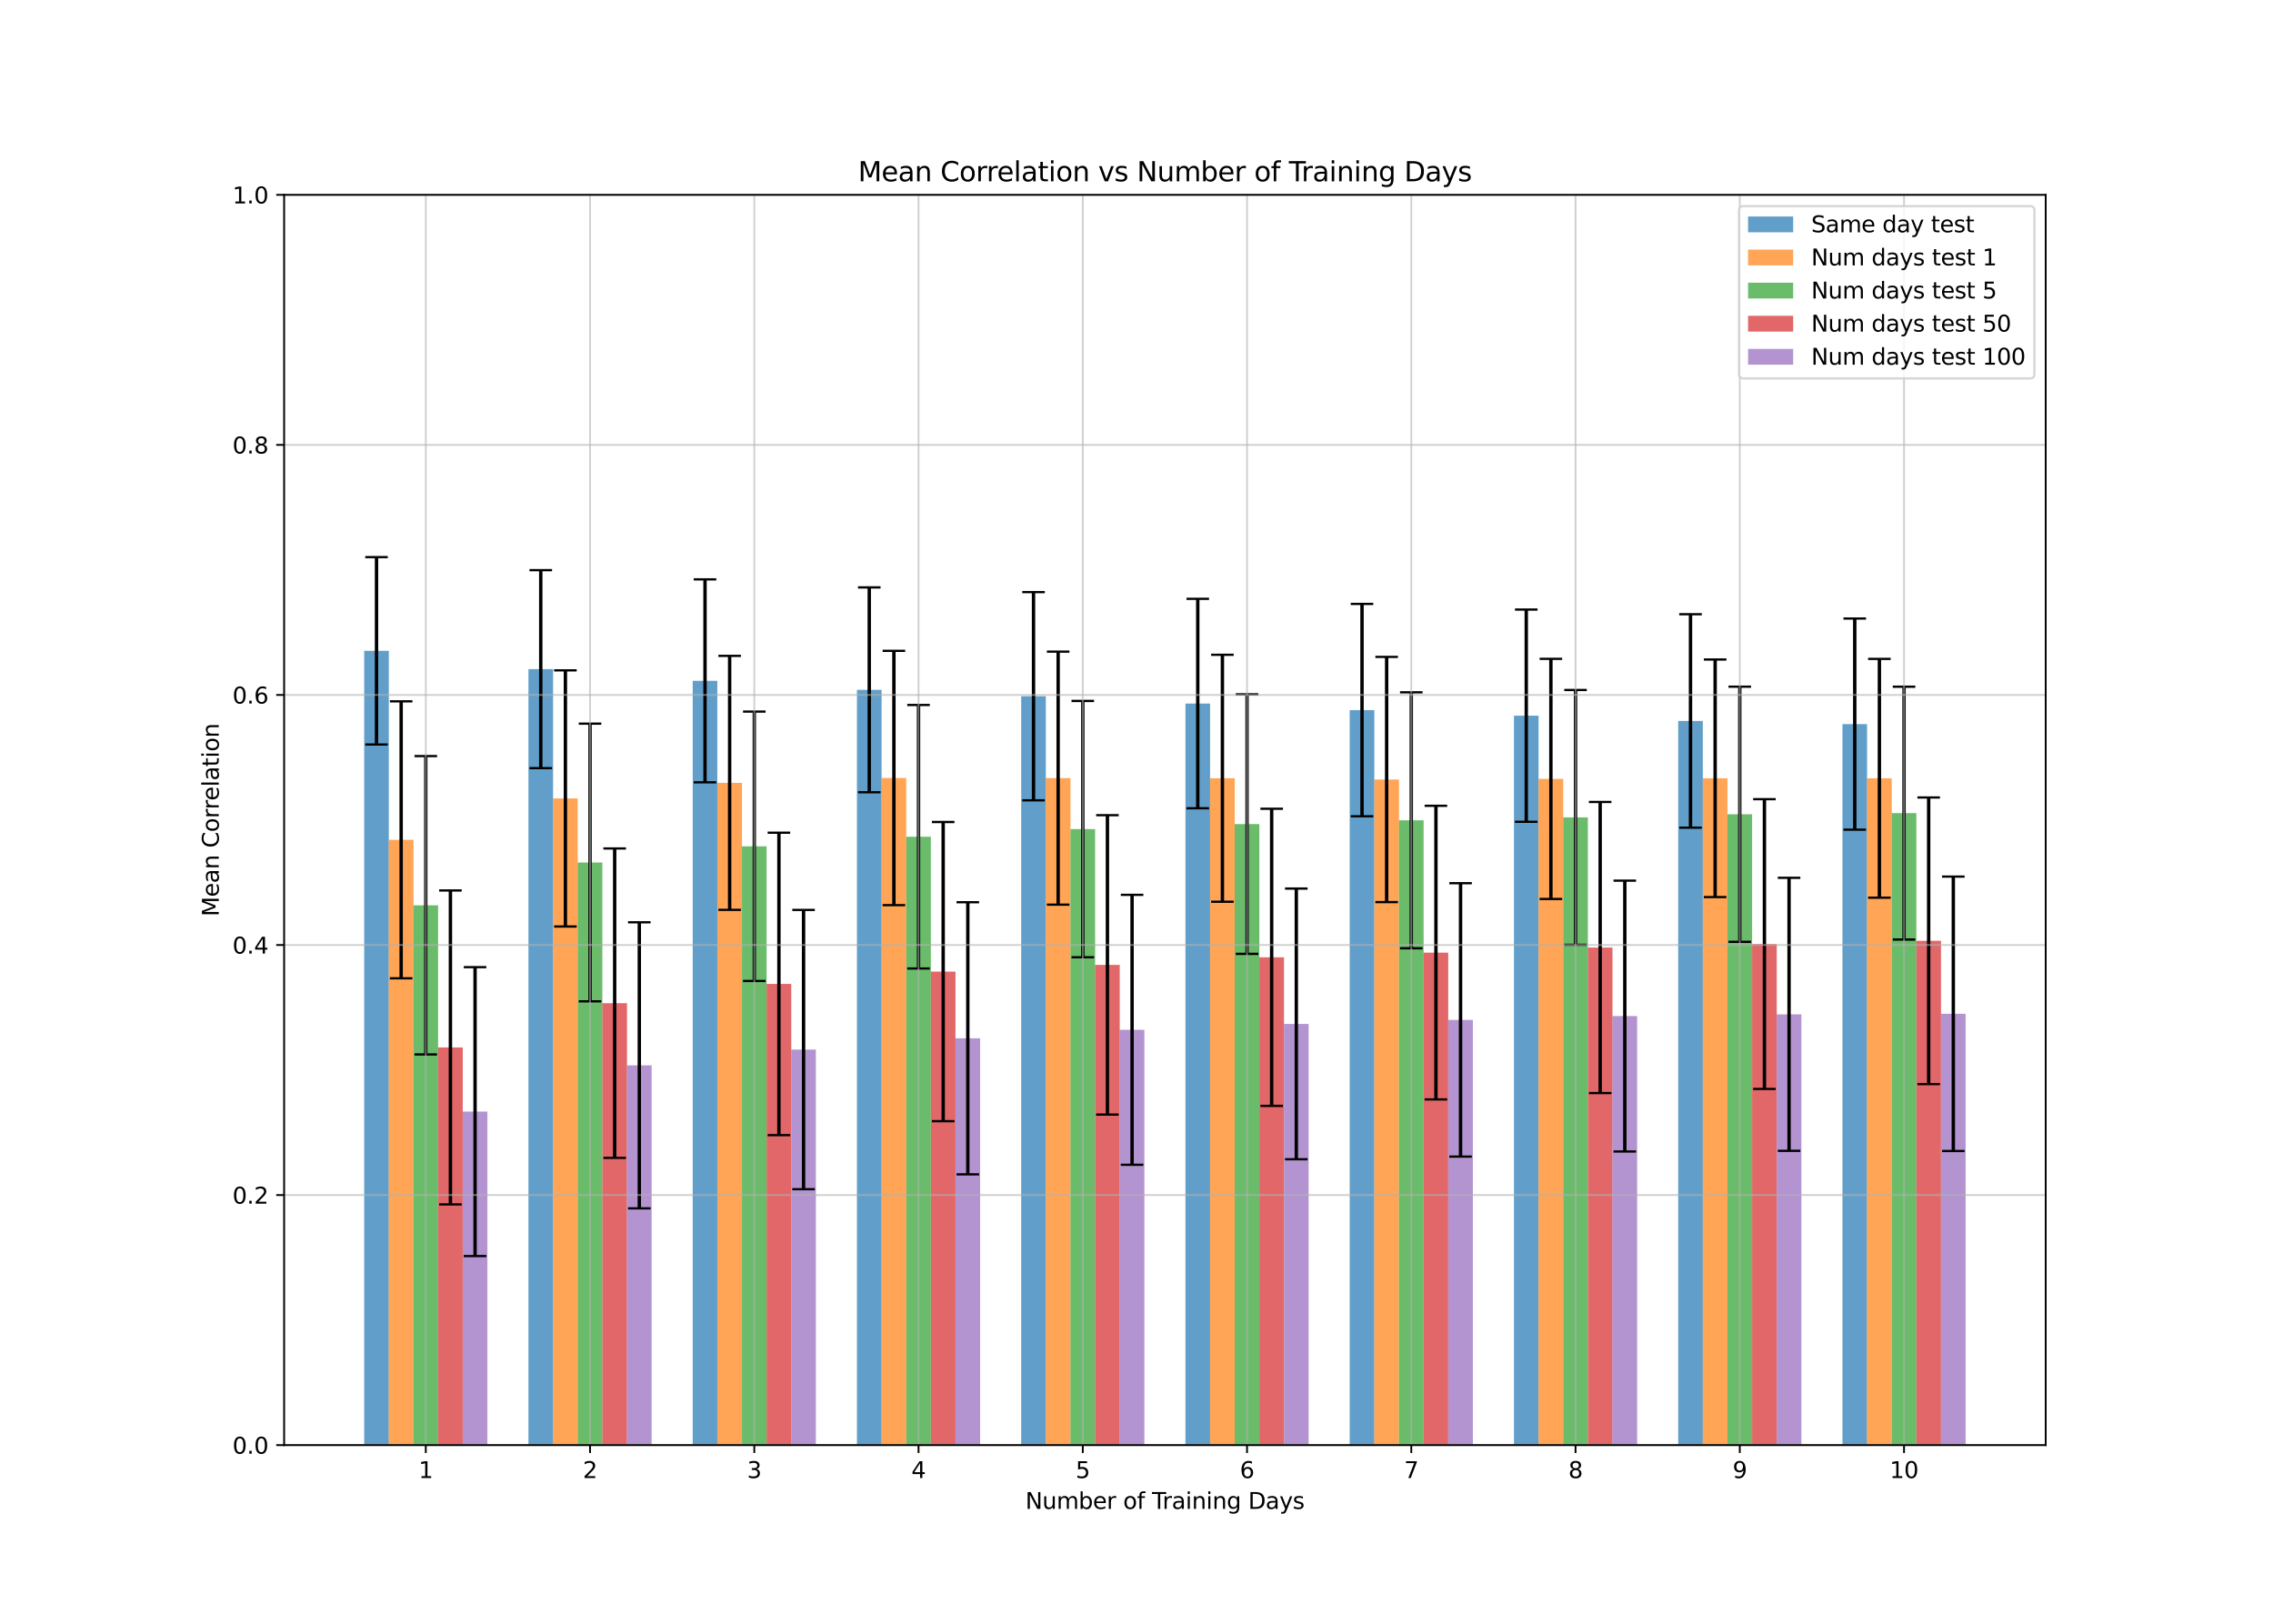 <?xml version="1.0" encoding="utf-8" standalone="no"?>
<!DOCTYPE svg PUBLIC "-//W3C//DTD SVG 1.1//EN"
  "http://www.w3.org/Graphics/SVG/1.1/DTD/svg11.dtd">
<svg xmlns:xlink="http://www.w3.org/1999/xlink" width="1008pt" height="720pt" viewBox="0 0 1008 720" xmlns="http://www.w3.org/2000/svg" version="1.1">
 <defs>
  <style type="text/css">*{stroke-linejoin: round; stroke-linecap: butt}</style>
 </defs>
 <g id="figure_1">
  <g id="patch_1">
   <path d="M 0 720 
L 1008 720 
L 1008 0 
L 0 0 
z
" style="fill: #ffffff"/>
  </g>
  <g id="axes_1">
   <g id="patch_2">
    <path d="M 126 640.8 
L 907.2 640.8 
L 907.2 86.4 
L 126 86.4 
z
" style="fill: #ffffff"/>
   </g>
   <g id="patch_3">
    <path d="M 161.509 640.8 
L 172.435 640.8 
L 172.435 288.578 
L 161.509 288.578 
z
" clip-path="url(#p77ec854ebc)" style="fill: #1f77b4; opacity: 0.7"/>
   </g>
   <g id="patch_4">
    <path d="M 234.348 640.8 
L 245.274 640.8 
L 245.274 296.707 
L 234.348 296.707 
z
" clip-path="url(#p77ec854ebc)" style="fill: #1f77b4; opacity: 0.7"/>
   </g>
   <g id="patch_5">
    <path d="M 307.187 640.8 
L 318.113 640.8 
L 318.113 301.902 
L 307.187 301.902 
z
" clip-path="url(#p77ec854ebc)" style="fill: #1f77b4; opacity: 0.7"/>
   </g>
   <g id="patch_6">
    <path d="M 380.027 640.8 
L 390.952 640.8 
L 390.952 305.889 
L 380.027 305.889 
z
" clip-path="url(#p77ec854ebc)" style="fill: #1f77b4; opacity: 0.7"/>
   </g>
   <g id="patch_7">
    <path d="M 452.866 640.8 
L 463.792 640.8 
L 463.792 308.716 
L 452.866 308.716 
z
" clip-path="url(#p77ec854ebc)" style="fill: #1f77b4; opacity: 0.7"/>
   </g>
   <g id="patch_8">
    <path d="M 525.705 640.8 
L 536.631 640.8 
L 536.631 311.975 
L 525.705 311.975 
z
" clip-path="url(#p77ec854ebc)" style="fill: #1f77b4; opacity: 0.7"/>
   </g>
   <g id="patch_9">
    <path d="M 598.544 640.8 
L 609.47 640.8 
L 609.47 314.87 
L 598.544 314.87 
z
" clip-path="url(#p77ec854ebc)" style="fill: #1f77b4; opacity: 0.7"/>
   </g>
   <g id="patch_10">
    <path d="M 671.383 640.8 
L 682.309 640.8 
L 682.309 317.336 
L 671.383 317.336 
z
" clip-path="url(#p77ec854ebc)" style="fill: #1f77b4; opacity: 0.7"/>
   </g>
   <g id="patch_11">
    <path d="M 744.222 640.8 
L 755.148 640.8 
L 755.148 319.694 
L 744.222 319.694 
z
" clip-path="url(#p77ec854ebc)" style="fill: #1f77b4; opacity: 0.7"/>
   </g>
   <g id="patch_12">
    <path d="M 817.062 640.8 
L 827.987 640.8 
L 827.987 321.084 
L 817.062 321.084 
z
" clip-path="url(#p77ec854ebc)" style="fill: #1f77b4; opacity: 0.7"/>
   </g>
   <g id="patch_13">
    <path d="M 172.435 640.8 
L 183.361 640.8 
L 183.361 372.399 
L 172.435 372.399 
z
" clip-path="url(#p77ec854ebc)" style="fill: #ff7f0e; opacity: 0.7"/>
   </g>
   <g id="patch_14">
    <path d="M 245.274 640.8 
L 256.2 640.8 
L 256.2 354.042 
L 245.274 354.042 
z
" clip-path="url(#p77ec854ebc)" style="fill: #ff7f0e; opacity: 0.7"/>
   </g>
   <g id="patch_15">
    <path d="M 318.113 640.8 
L 329.039 640.8 
L 329.039 347.141 
L 318.113 347.141 
z
" clip-path="url(#p77ec854ebc)" style="fill: #ff7f0e; opacity: 0.7"/>
   </g>
   <g id="patch_16">
    <path d="M 390.952 640.8 
L 401.878 640.8 
L 401.878 344.979 
L 390.952 344.979 
z
" clip-path="url(#p77ec854ebc)" style="fill: #ff7f0e; opacity: 0.7"/>
   </g>
   <g id="patch_17">
    <path d="M 463.792 640.8 
L 474.717 640.8 
L 474.717 345.04 
L 463.792 345.04 
z
" clip-path="url(#p77ec854ebc)" style="fill: #ff7f0e; opacity: 0.7"/>
   </g>
   <g id="patch_18">
    <path d="M 536.631 640.8 
L 547.557 640.8 
L 547.557 345.09 
L 536.631 345.09 
z
" clip-path="url(#p77ec854ebc)" style="fill: #ff7f0e; opacity: 0.7"/>
   </g>
   <g id="patch_19">
    <path d="M 609.47 640.8 
L 620.396 640.8 
L 620.396 345.65 
L 609.47 345.65 
z
" clip-path="url(#p77ec854ebc)" style="fill: #ff7f0e; opacity: 0.7"/>
   </g>
   <g id="patch_20">
    <path d="M 682.309 640.8 
L 693.235 640.8 
L 693.235 345.386 
L 682.309 345.386 
z
" clip-path="url(#p77ec854ebc)" style="fill: #ff7f0e; opacity: 0.7"/>
   </g>
   <g id="patch_21">
    <path d="M 755.148 640.8 
L 766.074 640.8 
L 766.074 345.109 
L 755.148 345.109 
z
" clip-path="url(#p77ec854ebc)" style="fill: #ff7f0e; opacity: 0.7"/>
   </g>
   <g id="patch_22">
    <path d="M 827.987 640.8 
L 838.913 640.8 
L 838.913 345.114 
L 827.987 345.114 
z
" clip-path="url(#p77ec854ebc)" style="fill: #ff7f0e; opacity: 0.7"/>
   </g>
   <g id="patch_23">
    <path d="M 183.361 640.8 
L 194.287 640.8 
L 194.287 401.414 
L 183.361 401.414 
z
" clip-path="url(#p77ec854ebc)" style="fill: #2ca02c; opacity: 0.7"/>
   </g>
   <g id="patch_24">
    <path d="M 256.2 640.8 
L 267.126 640.8 
L 267.126 382.444 
L 256.2 382.444 
z
" clip-path="url(#p77ec854ebc)" style="fill: #2ca02c; opacity: 0.7"/>
   </g>
   <g id="patch_25">
    <path d="M 329.039 640.8 
L 339.965 640.8 
L 339.965 375.264 
L 329.039 375.264 
z
" clip-path="url(#p77ec854ebc)" style="fill: #2ca02c; opacity: 0.7"/>
   </g>
   <g id="patch_26">
    <path d="M 401.878 640.8 
L 412.804 640.8 
L 412.804 371.032 
L 401.878 371.032 
z
" clip-path="url(#p77ec854ebc)" style="fill: #2ca02c; opacity: 0.7"/>
   </g>
   <g id="patch_27">
    <path d="M 474.717 640.8 
L 485.643 640.8 
L 485.643 367.641 
L 474.717 367.641 
z
" clip-path="url(#p77ec854ebc)" style="fill: #2ca02c; opacity: 0.7"/>
   </g>
   <g id="patch_28">
    <path d="M 547.557 640.8 
L 558.483 640.8 
L 558.483 365.418 
L 547.557 365.418 
z
" clip-path="url(#p77ec854ebc)" style="fill: #2ca02c; opacity: 0.7"/>
   </g>
   <g id="patch_29">
    <path d="M 620.396 640.8 
L 631.322 640.8 
L 631.322 363.735 
L 620.396 363.735 
z
" clip-path="url(#p77ec854ebc)" style="fill: #2ca02c; opacity: 0.7"/>
   </g>
   <g id="patch_30">
    <path d="M 693.235 640.8 
L 704.161 640.8 
L 704.161 362.448 
L 693.235 362.448 
z
" clip-path="url(#p77ec854ebc)" style="fill: #2ca02c; opacity: 0.7"/>
   </g>
   <g id="patch_31">
    <path d="M 766.074 640.8 
L 777 640.8 
L 777 361.045 
L 766.074 361.045 
z
" clip-path="url(#p77ec854ebc)" style="fill: #2ca02c; opacity: 0.7"/>
   </g>
   <g id="patch_32">
    <path d="M 838.913 640.8 
L 849.839 640.8 
L 849.839 360.553 
L 838.913 360.553 
z
" clip-path="url(#p77ec854ebc)" style="fill: #2ca02c; opacity: 0.7"/>
   </g>
   <g id="patch_33">
    <path d="M 194.287 640.8 
L 205.213 640.8 
L 205.213 464.452 
L 194.287 464.452 
z
" clip-path="url(#p77ec854ebc)" style="fill: #d62728; opacity: 0.7"/>
   </g>
   <g id="patch_34">
    <path d="M 267.126 640.8 
L 278.052 640.8 
L 278.052 444.826 
L 267.126 444.826 
z
" clip-path="url(#p77ec854ebc)" style="fill: #d62728; opacity: 0.7"/>
   </g>
   <g id="patch_35">
    <path d="M 339.965 640.8 
L 350.891 640.8 
L 350.891 436.296 
L 339.965 436.296 
z
" clip-path="url(#p77ec854ebc)" style="fill: #d62728; opacity: 0.7"/>
   </g>
   <g id="patch_36">
    <path d="M 412.804 640.8 
L 423.73 640.8 
L 423.73 430.832 
L 412.804 430.832 
z
" clip-path="url(#p77ec854ebc)" style="fill: #d62728; opacity: 0.7"/>
   </g>
   <g id="patch_37">
    <path d="M 485.643 640.8 
L 496.569 640.8 
L 496.569 427.85 
L 485.643 427.85 
z
" clip-path="url(#p77ec854ebc)" style="fill: #d62728; opacity: 0.7"/>
   </g>
   <g id="patch_38">
    <path d="M 558.483 640.8 
L 569.408 640.8 
L 569.408 424.496 
L 558.483 424.496 
z
" clip-path="url(#p77ec854ebc)" style="fill: #d62728; opacity: 0.7"/>
   </g>
   <g id="patch_39">
    <path d="M 631.322 640.8 
L 642.248 640.8 
L 642.248 422.408 
L 631.322 422.408 
z
" clip-path="url(#p77ec854ebc)" style="fill: #d62728; opacity: 0.7"/>
   </g>
   <g id="patch_40">
    <path d="M 704.161 640.8 
L 715.087 640.8 
L 715.087 420.152 
L 704.161 420.152 
z
" clip-path="url(#p77ec854ebc)" style="fill: #d62728; opacity: 0.7"/>
   </g>
   <g id="patch_41">
    <path d="M 777 640.8 
L 787.926 640.8 
L 787.926 418.612 
L 777 418.612 
z
" clip-path="url(#p77ec854ebc)" style="fill: #d62728; opacity: 0.7"/>
   </g>
   <g id="patch_42">
    <path d="M 849.839 640.8 
L 860.765 640.8 
L 860.765 417.167 
L 849.839 417.167 
z
" clip-path="url(#p77ec854ebc)" style="fill: #d62728; opacity: 0.7"/>
   </g>
   <g id="patch_43">
    <path d="M 205.213 640.8 
L 216.138 640.8 
L 216.138 492.906 
L 205.213 492.906 
z
" clip-path="url(#p77ec854ebc)" style="fill: #9467bd; opacity: 0.7"/>
   </g>
   <g id="patch_44">
    <path d="M 278.052 640.8 
L 288.978 640.8 
L 288.978 472.39 
L 278.052 472.39 
z
" clip-path="url(#p77ec854ebc)" style="fill: #9467bd; opacity: 0.7"/>
   </g>
   <g id="patch_45">
    <path d="M 350.891 640.8 
L 361.817 640.8 
L 361.817 465.408 
L 350.891 465.408 
z
" clip-path="url(#p77ec854ebc)" style="fill: #9467bd; opacity: 0.7"/>
   </g>
   <g id="patch_46">
    <path d="M 423.73 640.8 
L 434.656 640.8 
L 434.656 460.397 
L 423.73 460.397 
z
" clip-path="url(#p77ec854ebc)" style="fill: #9467bd; opacity: 0.7"/>
   </g>
   <g id="patch_47">
    <path d="M 496.569 640.8 
L 507.495 640.8 
L 507.495 456.635 
L 496.569 456.635 
z
" clip-path="url(#p77ec854ebc)" style="fill: #9467bd; opacity: 0.7"/>
   </g>
   <g id="patch_48">
    <path d="M 569.408 640.8 
L 580.334 640.8 
L 580.334 454.022 
L 569.408 454.022 
z
" clip-path="url(#p77ec854ebc)" style="fill: #9467bd; opacity: 0.7"/>
   </g>
   <g id="patch_49">
    <path d="M 642.248 640.8 
L 653.173 640.8 
L 653.173 452.245 
L 642.248 452.245 
z
" clip-path="url(#p77ec854ebc)" style="fill: #9467bd; opacity: 0.7"/>
   </g>
   <g id="patch_50">
    <path d="M 715.087 640.8 
L 726.013 640.8 
L 726.013 450.543 
L 715.087 450.543 
z
" clip-path="url(#p77ec854ebc)" style="fill: #9467bd; opacity: 0.7"/>
   </g>
   <g id="patch_51">
    <path d="M 787.926 640.8 
L 798.852 640.8 
L 798.852 449.776 
L 787.926 449.776 
z
" clip-path="url(#p77ec854ebc)" style="fill: #9467bd; opacity: 0.7"/>
   </g>
   <g id="patch_52">
    <path d="M 860.765 640.8 
L 871.691 640.8 
L 871.691 449.54 
L 860.765 449.54 
z
" clip-path="url(#p77ec854ebc)" style="fill: #9467bd; opacity: 0.7"/>
   </g>
   <g id="LineCollection_1">
    <path d="M 166.972 330.117 
L 166.972 247.038 
" clip-path="url(#p77ec854ebc)" style="fill: none; stroke: #000000; stroke-width: 1.5"/>
    <path d="M 239.811 340.603 
L 239.811 252.81 
" clip-path="url(#p77ec854ebc)" style="fill: none; stroke: #000000; stroke-width: 1.5"/>
    <path d="M 312.65 346.906 
L 312.65 256.898 
" clip-path="url(#p77ec854ebc)" style="fill: none; stroke: #000000; stroke-width: 1.5"/>
    <path d="M 385.49 351.308 
L 385.49 260.469 
" clip-path="url(#p77ec854ebc)" style="fill: none; stroke: #000000; stroke-width: 1.5"/>
    <path d="M 458.329 354.887 
L 458.329 262.546 
" clip-path="url(#p77ec854ebc)" style="fill: none; stroke: #000000; stroke-width: 1.5"/>
    <path d="M 531.168 358.412 
L 531.168 265.537 
" clip-path="url(#p77ec854ebc)" style="fill: none; stroke: #000000; stroke-width: 1.5"/>
    <path d="M 604.007 361.95 
L 604.007 267.791 
" clip-path="url(#p77ec854ebc)" style="fill: none; stroke: #000000; stroke-width: 1.5"/>
    <path d="M 676.846 364.392 
L 676.846 270.281 
" clip-path="url(#p77ec854ebc)" style="fill: none; stroke: #000000; stroke-width: 1.5"/>
    <path d="M 749.685 367.015 
L 749.685 272.373 
" clip-path="url(#p77ec854ebc)" style="fill: none; stroke: #000000; stroke-width: 1.5"/>
    <path d="M 822.524 367.899 
L 822.524 274.27 
" clip-path="url(#p77ec854ebc)" style="fill: none; stroke: #000000; stroke-width: 1.5"/>
   </g>
   <g id="line2d_1">
    <defs>
     <path id="m8eadcc85e1" d="M 5 0 
L -5 -0 
" style="stroke: #000000"/>
    </defs>
    <g clip-path="url(#p77ec854ebc)">
     <use xlink:href="#m8eadcc85e1" x="166.972" y="330.117" style="stroke: #000000"/>
     <use xlink:href="#m8eadcc85e1" x="239.811" y="340.603" style="stroke: #000000"/>
     <use xlink:href="#m8eadcc85e1" x="312.65" y="346.906" style="stroke: #000000"/>
     <use xlink:href="#m8eadcc85e1" x="385.49" y="351.308" style="stroke: #000000"/>
     <use xlink:href="#m8eadcc85e1" x="458.329" y="354.887" style="stroke: #000000"/>
     <use xlink:href="#m8eadcc85e1" x="531.168" y="358.412" style="stroke: #000000"/>
     <use xlink:href="#m8eadcc85e1" x="604.007" y="361.95" style="stroke: #000000"/>
     <use xlink:href="#m8eadcc85e1" x="676.846" y="364.392" style="stroke: #000000"/>
     <use xlink:href="#m8eadcc85e1" x="749.685" y="367.015" style="stroke: #000000"/>
     <use xlink:href="#m8eadcc85e1" x="822.524" y="367.899" style="stroke: #000000"/>
    </g>
   </g>
   <g id="line2d_2">
    <g clip-path="url(#p77ec854ebc)">
     <use xlink:href="#m8eadcc85e1" x="166.972" y="247.038" style="stroke: #000000"/>
     <use xlink:href="#m8eadcc85e1" x="239.811" y="252.81" style="stroke: #000000"/>
     <use xlink:href="#m8eadcc85e1" x="312.65" y="256.898" style="stroke: #000000"/>
     <use xlink:href="#m8eadcc85e1" x="385.49" y="260.469" style="stroke: #000000"/>
     <use xlink:href="#m8eadcc85e1" x="458.329" y="262.546" style="stroke: #000000"/>
     <use xlink:href="#m8eadcc85e1" x="531.168" y="265.537" style="stroke: #000000"/>
     <use xlink:href="#m8eadcc85e1" x="604.007" y="267.791" style="stroke: #000000"/>
     <use xlink:href="#m8eadcc85e1" x="676.846" y="270.281" style="stroke: #000000"/>
     <use xlink:href="#m8eadcc85e1" x="749.685" y="272.373" style="stroke: #000000"/>
     <use xlink:href="#m8eadcc85e1" x="822.524" y="274.27" style="stroke: #000000"/>
    </g>
   </g>
   <g id="LineCollection_2">
    <path d="M 177.898 433.813 
L 177.898 310.985 
" clip-path="url(#p77ec854ebc)" style="fill: none; stroke: #000000; stroke-width: 1.5"/>
    <path d="M 250.737 410.833 
L 250.737 297.252 
" clip-path="url(#p77ec854ebc)" style="fill: none; stroke: #000000; stroke-width: 1.5"/>
    <path d="M 323.576 403.462 
L 323.576 290.821 
" clip-path="url(#p77ec854ebc)" style="fill: none; stroke: #000000; stroke-width: 1.5"/>
    <path d="M 396.415 401.361 
L 396.415 288.598 
" clip-path="url(#p77ec854ebc)" style="fill: none; stroke: #000000; stroke-width: 1.5"/>
    <path d="M 469.255 401.133 
L 469.255 288.946 
" clip-path="url(#p77ec854ebc)" style="fill: none; stroke: #000000; stroke-width: 1.5"/>
    <path d="M 542.094 399.842 
L 542.094 290.338 
" clip-path="url(#p77ec854ebc)" style="fill: none; stroke: #000000; stroke-width: 1.5"/>
    <path d="M 614.933 400.008 
L 614.933 291.292 
" clip-path="url(#p77ec854ebc)" style="fill: none; stroke: #000000; stroke-width: 1.5"/>
    <path d="M 687.772 398.629 
L 687.772 292.143 
" clip-path="url(#p77ec854ebc)" style="fill: none; stroke: #000000; stroke-width: 1.5"/>
    <path d="M 760.611 397.785 
L 760.611 292.434 
" clip-path="url(#p77ec854ebc)" style="fill: none; stroke: #000000; stroke-width: 1.5"/>
    <path d="M 833.45 398.061 
L 833.45 292.168 
" clip-path="url(#p77ec854ebc)" style="fill: none; stroke: #000000; stroke-width: 1.5"/>
   </g>
   <g id="line2d_3">
    <g clip-path="url(#p77ec854ebc)">
     <use xlink:href="#m8eadcc85e1" x="177.898" y="433.813" style="stroke: #000000"/>
     <use xlink:href="#m8eadcc85e1" x="250.737" y="410.833" style="stroke: #000000"/>
     <use xlink:href="#m8eadcc85e1" x="323.576" y="403.462" style="stroke: #000000"/>
     <use xlink:href="#m8eadcc85e1" x="396.415" y="401.361" style="stroke: #000000"/>
     <use xlink:href="#m8eadcc85e1" x="469.255" y="401.133" style="stroke: #000000"/>
     <use xlink:href="#m8eadcc85e1" x="542.094" y="399.842" style="stroke: #000000"/>
     <use xlink:href="#m8eadcc85e1" x="614.933" y="400.008" style="stroke: #000000"/>
     <use xlink:href="#m8eadcc85e1" x="687.772" y="398.629" style="stroke: #000000"/>
     <use xlink:href="#m8eadcc85e1" x="760.611" y="397.785" style="stroke: #000000"/>
     <use xlink:href="#m8eadcc85e1" x="833.45" y="398.061" style="stroke: #000000"/>
    </g>
   </g>
   <g id="line2d_4">
    <g clip-path="url(#p77ec854ebc)">
     <use xlink:href="#m8eadcc85e1" x="177.898" y="310.985" style="stroke: #000000"/>
     <use xlink:href="#m8eadcc85e1" x="250.737" y="297.252" style="stroke: #000000"/>
     <use xlink:href="#m8eadcc85e1" x="323.576" y="290.821" style="stroke: #000000"/>
     <use xlink:href="#m8eadcc85e1" x="396.415" y="288.598" style="stroke: #000000"/>
     <use xlink:href="#m8eadcc85e1" x="469.255" y="288.946" style="stroke: #000000"/>
     <use xlink:href="#m8eadcc85e1" x="542.094" y="290.338" style="stroke: #000000"/>
     <use xlink:href="#m8eadcc85e1" x="614.933" y="291.292" style="stroke: #000000"/>
     <use xlink:href="#m8eadcc85e1" x="687.772" y="292.143" style="stroke: #000000"/>
     <use xlink:href="#m8eadcc85e1" x="760.611" y="292.434" style="stroke: #000000"/>
     <use xlink:href="#m8eadcc85e1" x="833.45" y="292.168" style="stroke: #000000"/>
    </g>
   </g>
   <g id="LineCollection_3">
    <path d="M 188.824 467.572 
L 188.824 335.256 
" clip-path="url(#p77ec854ebc)" style="fill: none; stroke: #000000; stroke-width: 1.5"/>
    <path d="M 261.663 444.007 
L 261.663 320.882 
" clip-path="url(#p77ec854ebc)" style="fill: none; stroke: #000000; stroke-width: 1.5"/>
    <path d="M 334.502 434.987 
L 334.502 315.541 
" clip-path="url(#p77ec854ebc)" style="fill: none; stroke: #000000; stroke-width: 1.5"/>
    <path d="M 407.341 429.454 
L 407.341 312.611 
" clip-path="url(#p77ec854ebc)" style="fill: none; stroke: #000000; stroke-width: 1.5"/>
    <path d="M 480.18 424.47 
L 480.18 310.813 
" clip-path="url(#p77ec854ebc)" style="fill: none; stroke: #000000; stroke-width: 1.5"/>
    <path d="M 553.02 422.955 
L 553.02 307.882 
" clip-path="url(#p77ec854ebc)" style="fill: none; stroke: #000000; stroke-width: 1.5"/>
    <path d="M 625.859 420.483 
L 625.859 306.988 
" clip-path="url(#p77ec854ebc)" style="fill: none; stroke: #000000; stroke-width: 1.5"/>
    <path d="M 698.698 418.941 
L 698.698 305.955 
" clip-path="url(#p77ec854ebc)" style="fill: none; stroke: #000000; stroke-width: 1.5"/>
    <path d="M 771.537 417.611 
L 771.537 304.479 
" clip-path="url(#p77ec854ebc)" style="fill: none; stroke: #000000; stroke-width: 1.5"/>
    <path d="M 844.376 416.612 
L 844.376 304.494 
" clip-path="url(#p77ec854ebc)" style="fill: none; stroke: #000000; stroke-width: 1.5"/>
   </g>
   <g id="line2d_5">
    <g clip-path="url(#p77ec854ebc)">
     <use xlink:href="#m8eadcc85e1" x="188.824" y="467.572" style="stroke: #000000"/>
     <use xlink:href="#m8eadcc85e1" x="261.663" y="444.007" style="stroke: #000000"/>
     <use xlink:href="#m8eadcc85e1" x="334.502" y="434.987" style="stroke: #000000"/>
     <use xlink:href="#m8eadcc85e1" x="407.341" y="429.454" style="stroke: #000000"/>
     <use xlink:href="#m8eadcc85e1" x="480.18" y="424.47" style="stroke: #000000"/>
     <use xlink:href="#m8eadcc85e1" x="553.02" y="422.955" style="stroke: #000000"/>
     <use xlink:href="#m8eadcc85e1" x="625.859" y="420.483" style="stroke: #000000"/>
     <use xlink:href="#m8eadcc85e1" x="698.698" y="418.941" style="stroke: #000000"/>
     <use xlink:href="#m8eadcc85e1" x="771.537" y="417.611" style="stroke: #000000"/>
     <use xlink:href="#m8eadcc85e1" x="844.376" y="416.612" style="stroke: #000000"/>
    </g>
   </g>
   <g id="line2d_6">
    <g clip-path="url(#p77ec854ebc)">
     <use xlink:href="#m8eadcc85e1" x="188.824" y="335.256" style="stroke: #000000"/>
     <use xlink:href="#m8eadcc85e1" x="261.663" y="320.882" style="stroke: #000000"/>
     <use xlink:href="#m8eadcc85e1" x="334.502" y="315.541" style="stroke: #000000"/>
     <use xlink:href="#m8eadcc85e1" x="407.341" y="312.611" style="stroke: #000000"/>
     <use xlink:href="#m8eadcc85e1" x="480.18" y="310.813" style="stroke: #000000"/>
     <use xlink:href="#m8eadcc85e1" x="553.02" y="307.882" style="stroke: #000000"/>
     <use xlink:href="#m8eadcc85e1" x="625.859" y="306.988" style="stroke: #000000"/>
     <use xlink:href="#m8eadcc85e1" x="698.698" y="305.955" style="stroke: #000000"/>
     <use xlink:href="#m8eadcc85e1" x="771.537" y="304.479" style="stroke: #000000"/>
     <use xlink:href="#m8eadcc85e1" x="844.376" y="304.494" style="stroke: #000000"/>
    </g>
   </g>
   <g id="LineCollection_4">
    <path d="M 199.75 534.06 
L 199.75 394.844 
" clip-path="url(#p77ec854ebc)" style="fill: none; stroke: #000000; stroke-width: 1.5"/>
    <path d="M 272.589 513.429 
L 272.589 376.223 
" clip-path="url(#p77ec854ebc)" style="fill: none; stroke: #000000; stroke-width: 1.5"/>
    <path d="M 345.428 503.346 
L 345.428 369.246 
" clip-path="url(#p77ec854ebc)" style="fill: none; stroke: #000000; stroke-width: 1.5"/>
    <path d="M 418.267 497.169 
L 418.267 364.495 
" clip-path="url(#p77ec854ebc)" style="fill: none; stroke: #000000; stroke-width: 1.5"/>
    <path d="M 491.106 494.238 
L 491.106 361.463 
" clip-path="url(#p77ec854ebc)" style="fill: none; stroke: #000000; stroke-width: 1.5"/>
    <path d="M 563.945 490.373 
L 563.945 358.618 
" clip-path="url(#p77ec854ebc)" style="fill: none; stroke: #000000; stroke-width: 1.5"/>
    <path d="M 636.785 487.504 
L 636.785 357.312 
" clip-path="url(#p77ec854ebc)" style="fill: none; stroke: #000000; stroke-width: 1.5"/>
    <path d="M 709.624 484.696 
L 709.624 355.607 
" clip-path="url(#p77ec854ebc)" style="fill: none; stroke: #000000; stroke-width: 1.5"/>
    <path d="M 782.463 482.861 
L 782.463 354.363 
" clip-path="url(#p77ec854ebc)" style="fill: none; stroke: #000000; stroke-width: 1.5"/>
    <path d="M 855.302 480.708 
L 855.302 353.625 
" clip-path="url(#p77ec854ebc)" style="fill: none; stroke: #000000; stroke-width: 1.5"/>
   </g>
   <g id="line2d_7">
    <g clip-path="url(#p77ec854ebc)">
     <use xlink:href="#m8eadcc85e1" x="199.75" y="534.06" style="stroke: #000000"/>
     <use xlink:href="#m8eadcc85e1" x="272.589" y="513.429" style="stroke: #000000"/>
     <use xlink:href="#m8eadcc85e1" x="345.428" y="503.346" style="stroke: #000000"/>
     <use xlink:href="#m8eadcc85e1" x="418.267" y="497.169" style="stroke: #000000"/>
     <use xlink:href="#m8eadcc85e1" x="491.106" y="494.238" style="stroke: #000000"/>
     <use xlink:href="#m8eadcc85e1" x="563.945" y="490.373" style="stroke: #000000"/>
     <use xlink:href="#m8eadcc85e1" x="636.785" y="487.504" style="stroke: #000000"/>
     <use xlink:href="#m8eadcc85e1" x="709.624" y="484.696" style="stroke: #000000"/>
     <use xlink:href="#m8eadcc85e1" x="782.463" y="482.861" style="stroke: #000000"/>
     <use xlink:href="#m8eadcc85e1" x="855.302" y="480.708" style="stroke: #000000"/>
    </g>
   </g>
   <g id="line2d_8">
    <g clip-path="url(#p77ec854ebc)">
     <use xlink:href="#m8eadcc85e1" x="199.75" y="394.844" style="stroke: #000000"/>
     <use xlink:href="#m8eadcc85e1" x="272.589" y="376.223" style="stroke: #000000"/>
     <use xlink:href="#m8eadcc85e1" x="345.428" y="369.246" style="stroke: #000000"/>
     <use xlink:href="#m8eadcc85e1" x="418.267" y="364.495" style="stroke: #000000"/>
     <use xlink:href="#m8eadcc85e1" x="491.106" y="361.463" style="stroke: #000000"/>
     <use xlink:href="#m8eadcc85e1" x="563.945" y="358.618" style="stroke: #000000"/>
     <use xlink:href="#m8eadcc85e1" x="636.785" y="357.312" style="stroke: #000000"/>
     <use xlink:href="#m8eadcc85e1" x="709.624" y="355.607" style="stroke: #000000"/>
     <use xlink:href="#m8eadcc85e1" x="782.463" y="354.363" style="stroke: #000000"/>
     <use xlink:href="#m8eadcc85e1" x="855.302" y="353.625" style="stroke: #000000"/>
    </g>
   </g>
   <g id="LineCollection_5">
    <path d="M 210.676 556.963 
L 210.676 428.85 
" clip-path="url(#p77ec854ebc)" style="fill: none; stroke: #000000; stroke-width: 1.5"/>
    <path d="M 283.515 535.809 
L 283.515 408.971 
" clip-path="url(#p77ec854ebc)" style="fill: none; stroke: #000000; stroke-width: 1.5"/>
    <path d="M 356.354 527.322 
L 356.354 403.493 
" clip-path="url(#p77ec854ebc)" style="fill: none; stroke: #000000; stroke-width: 1.5"/>
    <path d="M 429.193 520.733 
L 429.193 400.062 
" clip-path="url(#p77ec854ebc)" style="fill: none; stroke: #000000; stroke-width: 1.5"/>
    <path d="M 502.032 516.483 
L 502.032 396.788 
" clip-path="url(#p77ec854ebc)" style="fill: none; stroke: #000000; stroke-width: 1.5"/>
    <path d="M 574.871 514.039 
L 574.871 394.005 
" clip-path="url(#p77ec854ebc)" style="fill: none; stroke: #000000; stroke-width: 1.5"/>
    <path d="M 647.71 512.858 
L 647.71 391.632 
" clip-path="url(#p77ec854ebc)" style="fill: none; stroke: #000000; stroke-width: 1.5"/>
    <path d="M 720.55 510.589 
L 720.55 390.497 
" clip-path="url(#p77ec854ebc)" style="fill: none; stroke: #000000; stroke-width: 1.5"/>
    <path d="M 793.389 510.312 
L 793.389 389.239 
" clip-path="url(#p77ec854ebc)" style="fill: none; stroke: #000000; stroke-width: 1.5"/>
    <path d="M 866.228 510.385 
L 866.228 388.695 
" clip-path="url(#p77ec854ebc)" style="fill: none; stroke: #000000; stroke-width: 1.5"/>
   </g>
   <g id="line2d_9">
    <g clip-path="url(#p77ec854ebc)">
     <use xlink:href="#m8eadcc85e1" x="210.676" y="556.963" style="stroke: #000000"/>
     <use xlink:href="#m8eadcc85e1" x="283.515" y="535.809" style="stroke: #000000"/>
     <use xlink:href="#m8eadcc85e1" x="356.354" y="527.322" style="stroke: #000000"/>
     <use xlink:href="#m8eadcc85e1" x="429.193" y="520.733" style="stroke: #000000"/>
     <use xlink:href="#m8eadcc85e1" x="502.032" y="516.483" style="stroke: #000000"/>
     <use xlink:href="#m8eadcc85e1" x="574.871" y="514.039" style="stroke: #000000"/>
     <use xlink:href="#m8eadcc85e1" x="647.71" y="512.858" style="stroke: #000000"/>
     <use xlink:href="#m8eadcc85e1" x="720.55" y="510.589" style="stroke: #000000"/>
     <use xlink:href="#m8eadcc85e1" x="793.389" y="510.312" style="stroke: #000000"/>
     <use xlink:href="#m8eadcc85e1" x="866.228" y="510.385" style="stroke: #000000"/>
    </g>
   </g>
   <g id="line2d_10">
    <g clip-path="url(#p77ec854ebc)">
     <use xlink:href="#m8eadcc85e1" x="210.676" y="428.85" style="stroke: #000000"/>
     <use xlink:href="#m8eadcc85e1" x="283.515" y="408.971" style="stroke: #000000"/>
     <use xlink:href="#m8eadcc85e1" x="356.354" y="403.493" style="stroke: #000000"/>
     <use xlink:href="#m8eadcc85e1" x="429.193" y="400.062" style="stroke: #000000"/>
     <use xlink:href="#m8eadcc85e1" x="502.032" y="396.788" style="stroke: #000000"/>
     <use xlink:href="#m8eadcc85e1" x="574.871" y="394.005" style="stroke: #000000"/>
     <use xlink:href="#m8eadcc85e1" x="647.71" y="391.632" style="stroke: #000000"/>
     <use xlink:href="#m8eadcc85e1" x="720.55" y="390.497" style="stroke: #000000"/>
     <use xlink:href="#m8eadcc85e1" x="793.389" y="389.239" style="stroke: #000000"/>
     <use xlink:href="#m8eadcc85e1" x="866.228" y="388.695" style="stroke: #000000"/>
    </g>
   </g>
   <g id="matplotlib.axis_1">
    <g id="xtick_1">
     <g id="line2d_11">
      <path d="M 188.824 640.8 
L 188.824 86.4 
" clip-path="url(#p77ec854ebc)" style="fill: none; stroke: #b0b0b0; stroke-opacity: 0.6; stroke-width: 0.8; stroke-linecap: square"/>
     </g>
     <g id="line2d_12">
      <defs>
       <path id="m7ce8e66f64" d="M 0 0 
L 0 3.5 
" style="stroke: #000000; stroke-width: 0.8"/>
      </defs>
      <g>
       <use xlink:href="#m7ce8e66f64" x="188.824" y="640.8" style="stroke: #000000; stroke-width: 0.8"/>
      </g>
     </g>
     <g id="text_1">
      <!-- 1 -->
      <g transform="translate(185.643 655.398) scale(0.1 -0.1)">
       <defs>
        <path id="DejaVuSans-31" d="M 794 531 
L 1825 531 
L 1825 4091 
L 703 3866 
L 703 4441 
L 1819 4666 
L 2450 4666 
L 2450 531 
L 3481 531 
L 3481 0 
L 794 0 
L 794 531 
z
" transform="scale(0.016)"/>
       </defs>
       <use xlink:href="#DejaVuSans-31"/>
      </g>
     </g>
    </g>
    <g id="xtick_2">
     <g id="line2d_13">
      <path d="M 261.663 640.8 
L 261.663 86.4 
" clip-path="url(#p77ec854ebc)" style="fill: none; stroke: #b0b0b0; stroke-opacity: 0.6; stroke-width: 0.8; stroke-linecap: square"/>
     </g>
     <g id="line2d_14">
      <g>
       <use xlink:href="#m7ce8e66f64" x="261.663" y="640.8" style="stroke: #000000; stroke-width: 0.8"/>
      </g>
     </g>
     <g id="text_2">
      <!-- 2 -->
      <g transform="translate(258.482 655.398) scale(0.1 -0.1)">
       <defs>
        <path id="DejaVuSans-32" d="M 1228 531 
L 3431 531 
L 3431 0 
L 469 0 
L 469 531 
Q 828 903 1448 1529 
Q 2069 2156 2228 2338 
Q 2531 2678 2651 2914 
Q 2772 3150 2772 3378 
Q 2772 3750 2511 3984 
Q 2250 4219 1831 4219 
Q 1534 4219 1204 4116 
Q 875 4013 500 3803 
L 500 4441 
Q 881 4594 1212 4672 
Q 1544 4750 1819 4750 
Q 2544 4750 2975 4387 
Q 3406 4025 3406 3419 
Q 3406 3131 3298 2873 
Q 3191 2616 2906 2266 
Q 2828 2175 2409 1742 
Q 1991 1309 1228 531 
z
" transform="scale(0.016)"/>
       </defs>
       <use xlink:href="#DejaVuSans-32"/>
      </g>
     </g>
    </g>
    <g id="xtick_3">
     <g id="line2d_15">
      <path d="M 334.502 640.8 
L 334.502 86.4 
" clip-path="url(#p77ec854ebc)" style="fill: none; stroke: #b0b0b0; stroke-opacity: 0.6; stroke-width: 0.8; stroke-linecap: square"/>
     </g>
     <g id="line2d_16">
      <g>
       <use xlink:href="#m7ce8e66f64" x="334.502" y="640.8" style="stroke: #000000; stroke-width: 0.8"/>
      </g>
     </g>
     <g id="text_3">
      <!-- 3 -->
      <g transform="translate(331.321 655.398) scale(0.1 -0.1)">
       <defs>
        <path id="DejaVuSans-33" d="M 2597 2516 
Q 3050 2419 3304 2112 
Q 3559 1806 3559 1356 
Q 3559 666 3084 287 
Q 2609 -91 1734 -91 
Q 1441 -91 1130 -33 
Q 819 25 488 141 
L 488 750 
Q 750 597 1062 519 
Q 1375 441 1716 441 
Q 2309 441 2620 675 
Q 2931 909 2931 1356 
Q 2931 1769 2642 2001 
Q 2353 2234 1838 2234 
L 1294 2234 
L 1294 2753 
L 1863 2753 
Q 2328 2753 2575 2939 
Q 2822 3125 2822 3475 
Q 2822 3834 2567 4026 
Q 2313 4219 1838 4219 
Q 1578 4219 1281 4162 
Q 984 4106 628 3988 
L 628 4550 
Q 988 4650 1302 4700 
Q 1616 4750 1894 4750 
Q 2613 4750 3031 4423 
Q 3450 4097 3450 3541 
Q 3450 3153 3228 2886 
Q 3006 2619 2597 2516 
z
" transform="scale(0.016)"/>
       </defs>
       <use xlink:href="#DejaVuSans-33"/>
      </g>
     </g>
    </g>
    <g id="xtick_4">
     <g id="line2d_17">
      <path d="M 407.341 640.8 
L 407.341 86.4 
" clip-path="url(#p77ec854ebc)" style="fill: none; stroke: #b0b0b0; stroke-opacity: 0.6; stroke-width: 0.8; stroke-linecap: square"/>
     </g>
     <g id="line2d_18">
      <g>
       <use xlink:href="#m7ce8e66f64" x="407.341" y="640.8" style="stroke: #000000; stroke-width: 0.8"/>
      </g>
     </g>
     <g id="text_4">
      <!-- 4 -->
      <g transform="translate(404.16 655.398) scale(0.1 -0.1)">
       <defs>
        <path id="DejaVuSans-34" d="M 2419 4116 
L 825 1625 
L 2419 1625 
L 2419 4116 
z
M 2253 4666 
L 3047 4666 
L 3047 1625 
L 3713 1625 
L 3713 1100 
L 3047 1100 
L 3047 0 
L 2419 0 
L 2419 1100 
L 313 1100 
L 313 1709 
L 2253 4666 
z
" transform="scale(0.016)"/>
       </defs>
       <use xlink:href="#DejaVuSans-34"/>
      </g>
     </g>
    </g>
    <g id="xtick_5">
     <g id="line2d_19">
      <path d="M 480.18 640.8 
L 480.18 86.4 
" clip-path="url(#p77ec854ebc)" style="fill: none; stroke: #b0b0b0; stroke-opacity: 0.6; stroke-width: 0.8; stroke-linecap: square"/>
     </g>
     <g id="line2d_20">
      <g>
       <use xlink:href="#m7ce8e66f64" x="480.18" y="640.8" style="stroke: #000000; stroke-width: 0.8"/>
      </g>
     </g>
     <g id="text_5">
      <!-- 5 -->
      <g transform="translate(476.999 655.398) scale(0.1 -0.1)">
       <defs>
        <path id="DejaVuSans-35" d="M 691 4666 
L 3169 4666 
L 3169 4134 
L 1269 4134 
L 1269 2991 
Q 1406 3038 1543 3061 
Q 1681 3084 1819 3084 
Q 2600 3084 3056 2656 
Q 3513 2228 3513 1497 
Q 3513 744 3044 326 
Q 2575 -91 1722 -91 
Q 1428 -91 1123 -41 
Q 819 9 494 109 
L 494 744 
Q 775 591 1075 516 
Q 1375 441 1709 441 
Q 2250 441 2565 725 
Q 2881 1009 2881 1497 
Q 2881 1984 2565 2268 
Q 2250 2553 1709 2553 
Q 1456 2553 1204 2497 
Q 953 2441 691 2322 
L 691 4666 
z
" transform="scale(0.016)"/>
       </defs>
       <use xlink:href="#DejaVuSans-35"/>
      </g>
     </g>
    </g>
    <g id="xtick_6">
     <g id="line2d_21">
      <path d="M 553.02 640.8 
L 553.02 86.4 
" clip-path="url(#p77ec854ebc)" style="fill: none; stroke: #b0b0b0; stroke-opacity: 0.6; stroke-width: 0.8; stroke-linecap: square"/>
     </g>
     <g id="line2d_22">
      <g>
       <use xlink:href="#m7ce8e66f64" x="553.02" y="640.8" style="stroke: #000000; stroke-width: 0.8"/>
      </g>
     </g>
     <g id="text_6">
      <!-- 6 -->
      <g transform="translate(549.838 655.398) scale(0.1 -0.1)">
       <defs>
        <path id="DejaVuSans-36" d="M 2113 2584 
Q 1688 2584 1439 2293 
Q 1191 2003 1191 1497 
Q 1191 994 1439 701 
Q 1688 409 2113 409 
Q 2538 409 2786 701 
Q 3034 994 3034 1497 
Q 3034 2003 2786 2293 
Q 2538 2584 2113 2584 
z
M 3366 4563 
L 3366 3988 
Q 3128 4100 2886 4159 
Q 2644 4219 2406 4219 
Q 1781 4219 1451 3797 
Q 1122 3375 1075 2522 
Q 1259 2794 1537 2939 
Q 1816 3084 2150 3084 
Q 2853 3084 3261 2657 
Q 3669 2231 3669 1497 
Q 3669 778 3244 343 
Q 2819 -91 2113 -91 
Q 1303 -91 875 529 
Q 447 1150 447 2328 
Q 447 3434 972 4092 
Q 1497 4750 2381 4750 
Q 2619 4750 2861 4703 
Q 3103 4656 3366 4563 
z
" transform="scale(0.016)"/>
       </defs>
       <use xlink:href="#DejaVuSans-36"/>
      </g>
     </g>
    </g>
    <g id="xtick_7">
     <g id="line2d_23">
      <path d="M 625.859 640.8 
L 625.859 86.4 
" clip-path="url(#p77ec854ebc)" style="fill: none; stroke: #b0b0b0; stroke-opacity: 0.6; stroke-width: 0.8; stroke-linecap: square"/>
     </g>
     <g id="line2d_24">
      <g>
       <use xlink:href="#m7ce8e66f64" x="625.859" y="640.8" style="stroke: #000000; stroke-width: 0.8"/>
      </g>
     </g>
     <g id="text_7">
      <!-- 7 -->
      <g transform="translate(622.677 655.398) scale(0.1 -0.1)">
       <defs>
        <path id="DejaVuSans-37" d="M 525 4666 
L 3525 4666 
L 3525 4397 
L 1831 0 
L 1172 0 
L 2766 4134 
L 525 4134 
L 525 4666 
z
" transform="scale(0.016)"/>
       </defs>
       <use xlink:href="#DejaVuSans-37"/>
      </g>
     </g>
    </g>
    <g id="xtick_8">
     <g id="line2d_25">
      <path d="M 698.698 640.8 
L 698.698 86.4 
" clip-path="url(#p77ec854ebc)" style="fill: none; stroke: #b0b0b0; stroke-opacity: 0.6; stroke-width: 0.8; stroke-linecap: square"/>
     </g>
     <g id="line2d_26">
      <g>
       <use xlink:href="#m7ce8e66f64" x="698.698" y="640.8" style="stroke: #000000; stroke-width: 0.8"/>
      </g>
     </g>
     <g id="text_8">
      <!-- 8 -->
      <g transform="translate(695.517 655.398) scale(0.1 -0.1)">
       <defs>
        <path id="DejaVuSans-38" d="M 2034 2216 
Q 1584 2216 1326 1975 
Q 1069 1734 1069 1313 
Q 1069 891 1326 650 
Q 1584 409 2034 409 
Q 2484 409 2743 651 
Q 3003 894 3003 1313 
Q 3003 1734 2745 1975 
Q 2488 2216 2034 2216 
z
M 1403 2484 
Q 997 2584 770 2862 
Q 544 3141 544 3541 
Q 544 4100 942 4425 
Q 1341 4750 2034 4750 
Q 2731 4750 3128 4425 
Q 3525 4100 3525 3541 
Q 3525 3141 3298 2862 
Q 3072 2584 2669 2484 
Q 3125 2378 3379 2068 
Q 3634 1759 3634 1313 
Q 3634 634 3220 271 
Q 2806 -91 2034 -91 
Q 1263 -91 848 271 
Q 434 634 434 1313 
Q 434 1759 690 2068 
Q 947 2378 1403 2484 
z
M 1172 3481 
Q 1172 3119 1398 2916 
Q 1625 2713 2034 2713 
Q 2441 2713 2670 2916 
Q 2900 3119 2900 3481 
Q 2900 3844 2670 4047 
Q 2441 4250 2034 4250 
Q 1625 4250 1398 4047 
Q 1172 3844 1172 3481 
z
" transform="scale(0.016)"/>
       </defs>
       <use xlink:href="#DejaVuSans-38"/>
      </g>
     </g>
    </g>
    <g id="xtick_9">
     <g id="line2d_27">
      <path d="M 771.537 640.8 
L 771.537 86.4 
" clip-path="url(#p77ec854ebc)" style="fill: none; stroke: #b0b0b0; stroke-opacity: 0.6; stroke-width: 0.8; stroke-linecap: square"/>
     </g>
     <g id="line2d_28">
      <g>
       <use xlink:href="#m7ce8e66f64" x="771.537" y="640.8" style="stroke: #000000; stroke-width: 0.8"/>
      </g>
     </g>
     <g id="text_9">
      <!-- 9 -->
      <g transform="translate(768.356 655.398) scale(0.1 -0.1)">
       <defs>
        <path id="DejaVuSans-39" d="M 703 97 
L 703 672 
Q 941 559 1184 500 
Q 1428 441 1663 441 
Q 2288 441 2617 861 
Q 2947 1281 2994 2138 
Q 2813 1869 2534 1725 
Q 2256 1581 1919 1581 
Q 1219 1581 811 2004 
Q 403 2428 403 3163 
Q 403 3881 828 4315 
Q 1253 4750 1959 4750 
Q 2769 4750 3195 4129 
Q 3622 3509 3622 2328 
Q 3622 1225 3098 567 
Q 2575 -91 1691 -91 
Q 1453 -91 1209 -44 
Q 966 3 703 97 
z
M 1959 2075 
Q 2384 2075 2632 2365 
Q 2881 2656 2881 3163 
Q 2881 3666 2632 3958 
Q 2384 4250 1959 4250 
Q 1534 4250 1286 3958 
Q 1038 3666 1038 3163 
Q 1038 2656 1286 2365 
Q 1534 2075 1959 2075 
z
" transform="scale(0.016)"/>
       </defs>
       <use xlink:href="#DejaVuSans-39"/>
      </g>
     </g>
    </g>
    <g id="xtick_10">
     <g id="line2d_29">
      <path d="M 844.376 640.8 
L 844.376 86.4 
" clip-path="url(#p77ec854ebc)" style="fill: none; stroke: #b0b0b0; stroke-opacity: 0.6; stroke-width: 0.8; stroke-linecap: square"/>
     </g>
     <g id="line2d_30">
      <g>
       <use xlink:href="#m7ce8e66f64" x="844.376" y="640.8" style="stroke: #000000; stroke-width: 0.8"/>
      </g>
     </g>
     <g id="text_10">
      <!-- 10 -->
      <g transform="translate(838.014 655.398) scale(0.1 -0.1)">
       <defs>
        <path id="DejaVuSans-30" d="M 2034 4250 
Q 1547 4250 1301 3770 
Q 1056 3291 1056 2328 
Q 1056 1369 1301 889 
Q 1547 409 2034 409 
Q 2525 409 2770 889 
Q 3016 1369 3016 2328 
Q 3016 3291 2770 3770 
Q 2525 4250 2034 4250 
z
M 2034 4750 
Q 2819 4750 3233 4129 
Q 3647 3509 3647 2328 
Q 3647 1150 3233 529 
Q 2819 -91 2034 -91 
Q 1250 -91 836 529 
Q 422 1150 422 2328 
Q 422 3509 836 4129 
Q 1250 4750 2034 4750 
z
" transform="scale(0.016)"/>
       </defs>
       <use xlink:href="#DejaVuSans-31"/>
       <use xlink:href="#DejaVuSans-30" x="63.623"/>
      </g>
     </g>
    </g>
    <g id="text_11">
     <!-- Number of Training Days -->
     <g transform="translate(454.723 669.077) scale(0.1 -0.1)">
      <defs>
       <path id="DejaVuSans-4e" d="M 628 4666 
L 1478 4666 
L 3547 763 
L 3547 4666 
L 4159 4666 
L 4159 0 
L 3309 0 
L 1241 3903 
L 1241 0 
L 628 0 
L 628 4666 
z
" transform="scale(0.016)"/>
       <path id="DejaVuSans-75" d="M 544 1381 
L 544 3500 
L 1119 3500 
L 1119 1403 
Q 1119 906 1312 657 
Q 1506 409 1894 409 
Q 2359 409 2629 706 
Q 2900 1003 2900 1516 
L 2900 3500 
L 3475 3500 
L 3475 0 
L 2900 0 
L 2900 538 
Q 2691 219 2414 64 
Q 2138 -91 1772 -91 
Q 1169 -91 856 284 
Q 544 659 544 1381 
z
M 1991 3584 
L 1991 3584 
z
" transform="scale(0.016)"/>
       <path id="DejaVuSans-6d" d="M 3328 2828 
Q 3544 3216 3844 3400 
Q 4144 3584 4550 3584 
Q 5097 3584 5394 3201 
Q 5691 2819 5691 2113 
L 5691 0 
L 5113 0 
L 5113 2094 
Q 5113 2597 4934 2840 
Q 4756 3084 4391 3084 
Q 3944 3084 3684 2787 
Q 3425 2491 3425 1978 
L 3425 0 
L 2847 0 
L 2847 2094 
Q 2847 2600 2669 2842 
Q 2491 3084 2119 3084 
Q 1678 3084 1418 2786 
Q 1159 2488 1159 1978 
L 1159 0 
L 581 0 
L 581 3500 
L 1159 3500 
L 1159 2956 
Q 1356 3278 1631 3431 
Q 1906 3584 2284 3584 
Q 2666 3584 2933 3390 
Q 3200 3197 3328 2828 
z
" transform="scale(0.016)"/>
       <path id="DejaVuSans-62" d="M 3116 1747 
Q 3116 2381 2855 2742 
Q 2594 3103 2138 3103 
Q 1681 3103 1420 2742 
Q 1159 2381 1159 1747 
Q 1159 1113 1420 752 
Q 1681 391 2138 391 
Q 2594 391 2855 752 
Q 3116 1113 3116 1747 
z
M 1159 2969 
Q 1341 3281 1617 3432 
Q 1894 3584 2278 3584 
Q 2916 3584 3314 3078 
Q 3713 2572 3713 1747 
Q 3713 922 3314 415 
Q 2916 -91 2278 -91 
Q 1894 -91 1617 61 
Q 1341 213 1159 525 
L 1159 0 
L 581 0 
L 581 4863 
L 1159 4863 
L 1159 2969 
z
" transform="scale(0.016)"/>
       <path id="DejaVuSans-65" d="M 3597 1894 
L 3597 1613 
L 953 1613 
Q 991 1019 1311 708 
Q 1631 397 2203 397 
Q 2534 397 2845 478 
Q 3156 559 3463 722 
L 3463 178 
Q 3153 47 2828 -22 
Q 2503 -91 2169 -91 
Q 1331 -91 842 396 
Q 353 884 353 1716 
Q 353 2575 817 3079 
Q 1281 3584 2069 3584 
Q 2775 3584 3186 3129 
Q 3597 2675 3597 1894 
z
M 3022 2063 
Q 3016 2534 2758 2815 
Q 2500 3097 2075 3097 
Q 1594 3097 1305 2825 
Q 1016 2553 972 2059 
L 3022 2063 
z
" transform="scale(0.016)"/>
       <path id="DejaVuSans-72" d="M 2631 2963 
Q 2534 3019 2420 3045 
Q 2306 3072 2169 3072 
Q 1681 3072 1420 2755 
Q 1159 2438 1159 1844 
L 1159 0 
L 581 0 
L 581 3500 
L 1159 3500 
L 1159 2956 
Q 1341 3275 1631 3429 
Q 1922 3584 2338 3584 
Q 2397 3584 2469 3576 
Q 2541 3569 2628 3553 
L 2631 2963 
z
" transform="scale(0.016)"/>
       <path id="DejaVuSans-20" transform="scale(0.016)"/>
       <path id="DejaVuSans-6f" d="M 1959 3097 
Q 1497 3097 1228 2736 
Q 959 2375 959 1747 
Q 959 1119 1226 758 
Q 1494 397 1959 397 
Q 2419 397 2687 759 
Q 2956 1122 2956 1747 
Q 2956 2369 2687 2733 
Q 2419 3097 1959 3097 
z
M 1959 3584 
Q 2709 3584 3137 3096 
Q 3566 2609 3566 1747 
Q 3566 888 3137 398 
Q 2709 -91 1959 -91 
Q 1206 -91 779 398 
Q 353 888 353 1747 
Q 353 2609 779 3096 
Q 1206 3584 1959 3584 
z
" transform="scale(0.016)"/>
       <path id="DejaVuSans-66" d="M 2375 4863 
L 2375 4384 
L 1825 4384 
Q 1516 4384 1395 4259 
Q 1275 4134 1275 3809 
L 1275 3500 
L 2222 3500 
L 2222 3053 
L 1275 3053 
L 1275 0 
L 697 0 
L 697 3053 
L 147 3053 
L 147 3500 
L 697 3500 
L 697 3744 
Q 697 4328 969 4595 
Q 1241 4863 1831 4863 
L 2375 4863 
z
" transform="scale(0.016)"/>
       <path id="DejaVuSans-54" d="M -19 4666 
L 3928 4666 
L 3928 4134 
L 2272 4134 
L 2272 0 
L 1638 0 
L 1638 4134 
L -19 4134 
L -19 4666 
z
" transform="scale(0.016)"/>
       <path id="DejaVuSans-61" d="M 2194 1759 
Q 1497 1759 1228 1600 
Q 959 1441 959 1056 
Q 959 750 1161 570 
Q 1363 391 1709 391 
Q 2188 391 2477 730 
Q 2766 1069 2766 1631 
L 2766 1759 
L 2194 1759 
z
M 3341 1997 
L 3341 0 
L 2766 0 
L 2766 531 
Q 2569 213 2275 61 
Q 1981 -91 1556 -91 
Q 1019 -91 701 211 
Q 384 513 384 1019 
Q 384 1609 779 1909 
Q 1175 2209 1959 2209 
L 2766 2209 
L 2766 2266 
Q 2766 2663 2505 2880 
Q 2244 3097 1772 3097 
Q 1472 3097 1187 3025 
Q 903 2953 641 2809 
L 641 3341 
Q 956 3463 1253 3523 
Q 1550 3584 1831 3584 
Q 2591 3584 2966 3190 
Q 3341 2797 3341 1997 
z
" transform="scale(0.016)"/>
       <path id="DejaVuSans-69" d="M 603 3500 
L 1178 3500 
L 1178 0 
L 603 0 
L 603 3500 
z
M 603 4863 
L 1178 4863 
L 1178 4134 
L 603 4134 
L 603 4863 
z
" transform="scale(0.016)"/>
       <path id="DejaVuSans-6e" d="M 3513 2113 
L 3513 0 
L 2938 0 
L 2938 2094 
Q 2938 2591 2744 2837 
Q 2550 3084 2163 3084 
Q 1697 3084 1428 2787 
Q 1159 2491 1159 1978 
L 1159 0 
L 581 0 
L 581 3500 
L 1159 3500 
L 1159 2956 
Q 1366 3272 1645 3428 
Q 1925 3584 2291 3584 
Q 2894 3584 3203 3211 
Q 3513 2838 3513 2113 
z
" transform="scale(0.016)"/>
       <path id="DejaVuSans-67" d="M 2906 1791 
Q 2906 2416 2648 2759 
Q 2391 3103 1925 3103 
Q 1463 3103 1205 2759 
Q 947 2416 947 1791 
Q 947 1169 1205 825 
Q 1463 481 1925 481 
Q 2391 481 2648 825 
Q 2906 1169 2906 1791 
z
M 3481 434 
Q 3481 -459 3084 -895 
Q 2688 -1331 1869 -1331 
Q 1566 -1331 1297 -1286 
Q 1028 -1241 775 -1147 
L 775 -588 
Q 1028 -725 1275 -790 
Q 1522 -856 1778 -856 
Q 2344 -856 2625 -561 
Q 2906 -266 2906 331 
L 2906 616 
Q 2728 306 2450 153 
Q 2172 0 1784 0 
Q 1141 0 747 490 
Q 353 981 353 1791 
Q 353 2603 747 3093 
Q 1141 3584 1784 3584 
Q 2172 3584 2450 3431 
Q 2728 3278 2906 2969 
L 2906 3500 
L 3481 3500 
L 3481 434 
z
" transform="scale(0.016)"/>
       <path id="DejaVuSans-44" d="M 1259 4147 
L 1259 519 
L 2022 519 
Q 2988 519 3436 956 
Q 3884 1394 3884 2338 
Q 3884 3275 3436 3711 
Q 2988 4147 2022 4147 
L 1259 4147 
z
M 628 4666 
L 1925 4666 
Q 3281 4666 3915 4102 
Q 4550 3538 4550 2338 
Q 4550 1131 3912 565 
Q 3275 0 1925 0 
L 628 0 
L 628 4666 
z
" transform="scale(0.016)"/>
       <path id="DejaVuSans-79" d="M 2059 -325 
Q 1816 -950 1584 -1140 
Q 1353 -1331 966 -1331 
L 506 -1331 
L 506 -850 
L 844 -850 
Q 1081 -850 1212 -737 
Q 1344 -625 1503 -206 
L 1606 56 
L 191 3500 
L 800 3500 
L 1894 763 
L 2988 3500 
L 3597 3500 
L 2059 -325 
z
" transform="scale(0.016)"/>
       <path id="DejaVuSans-73" d="M 2834 3397 
L 2834 2853 
Q 2591 2978 2328 3040 
Q 2066 3103 1784 3103 
Q 1356 3103 1142 2972 
Q 928 2841 928 2578 
Q 928 2378 1081 2264 
Q 1234 2150 1697 2047 
L 1894 2003 
Q 2506 1872 2764 1633 
Q 3022 1394 3022 966 
Q 3022 478 2636 193 
Q 2250 -91 1575 -91 
Q 1294 -91 989 -36 
Q 684 19 347 128 
L 347 722 
Q 666 556 975 473 
Q 1284 391 1588 391 
Q 1994 391 2212 530 
Q 2431 669 2431 922 
Q 2431 1156 2273 1281 
Q 2116 1406 1581 1522 
L 1381 1569 
Q 847 1681 609 1914 
Q 372 2147 372 2553 
Q 372 3047 722 3315 
Q 1072 3584 1716 3584 
Q 2034 3584 2315 3537 
Q 2597 3491 2834 3397 
z
" transform="scale(0.016)"/>
      </defs>
      <use xlink:href="#DejaVuSans-4e"/>
      <use xlink:href="#DejaVuSans-75" x="74.805"/>
      <use xlink:href="#DejaVuSans-6d" x="138.184"/>
      <use xlink:href="#DejaVuSans-62" x="235.596"/>
      <use xlink:href="#DejaVuSans-65" x="299.072"/>
      <use xlink:href="#DejaVuSans-72" x="360.596"/>
      <use xlink:href="#DejaVuSans-20" x="401.709"/>
      <use xlink:href="#DejaVuSans-6f" x="433.496"/>
      <use xlink:href="#DejaVuSans-66" x="494.678"/>
      <use xlink:href="#DejaVuSans-20" x="529.883"/>
      <use xlink:href="#DejaVuSans-54" x="561.67"/>
      <use xlink:href="#DejaVuSans-72" x="608.004"/>
      <use xlink:href="#DejaVuSans-61" x="649.117"/>
      <use xlink:href="#DejaVuSans-69" x="710.396"/>
      <use xlink:href="#DejaVuSans-6e" x="738.18"/>
      <use xlink:href="#DejaVuSans-69" x="801.559"/>
      <use xlink:href="#DejaVuSans-6e" x="829.342"/>
      <use xlink:href="#DejaVuSans-67" x="892.721"/>
      <use xlink:href="#DejaVuSans-20" x="956.197"/>
      <use xlink:href="#DejaVuSans-44" x="987.984"/>
      <use xlink:href="#DejaVuSans-61" x="1064.986"/>
      <use xlink:href="#DejaVuSans-79" x="1126.266"/>
      <use xlink:href="#DejaVuSans-73" x="1185.445"/>
     </g>
    </g>
   </g>
   <g id="matplotlib.axis_2">
    <g id="ytick_1">
     <g id="line2d_31">
      <path d="M 126 640.8 
L 907.2 640.8 
" clip-path="url(#p77ec854ebc)" style="fill: none; stroke: #b0b0b0; stroke-opacity: 0.6; stroke-width: 0.8; stroke-linecap: square"/>
     </g>
     <g id="line2d_32">
      <defs>
       <path id="m4dde55989d" d="M 0 0 
L -3.5 0 
" style="stroke: #000000; stroke-width: 0.8"/>
      </defs>
      <g>
       <use xlink:href="#m4dde55989d" x="126" y="640.8" style="stroke: #000000; stroke-width: 0.8"/>
      </g>
     </g>
     <g id="text_12">
      <!-- 0.0 -->
      <g transform="translate(103.097 644.599) scale(0.1 -0.1)">
       <defs>
        <path id="DejaVuSans-2e" d="M 684 794 
L 1344 794 
L 1344 0 
L 684 0 
L 684 794 
z
" transform="scale(0.016)"/>
       </defs>
       <use xlink:href="#DejaVuSans-30"/>
       <use xlink:href="#DejaVuSans-2e" x="63.623"/>
       <use xlink:href="#DejaVuSans-30" x="95.41"/>
      </g>
     </g>
    </g>
    <g id="ytick_2">
     <g id="line2d_33">
      <path d="M 126 529.92 
L 907.2 529.92 
" clip-path="url(#p77ec854ebc)" style="fill: none; stroke: #b0b0b0; stroke-opacity: 0.6; stroke-width: 0.8; stroke-linecap: square"/>
     </g>
     <g id="line2d_34">
      <g>
       <use xlink:href="#m4dde55989d" x="126" y="529.92" style="stroke: #000000; stroke-width: 0.8"/>
      </g>
     </g>
     <g id="text_13">
      <!-- 0.2 -->
      <g transform="translate(103.097 533.719) scale(0.1 -0.1)">
       <use xlink:href="#DejaVuSans-30"/>
       <use xlink:href="#DejaVuSans-2e" x="63.623"/>
       <use xlink:href="#DejaVuSans-32" x="95.41"/>
      </g>
     </g>
    </g>
    <g id="ytick_3">
     <g id="line2d_35">
      <path d="M 126 419.04 
L 907.2 419.04 
" clip-path="url(#p77ec854ebc)" style="fill: none; stroke: #b0b0b0; stroke-opacity: 0.6; stroke-width: 0.8; stroke-linecap: square"/>
     </g>
     <g id="line2d_36">
      <g>
       <use xlink:href="#m4dde55989d" x="126" y="419.04" style="stroke: #000000; stroke-width: 0.8"/>
      </g>
     </g>
     <g id="text_14">
      <!-- 0.4 -->
      <g transform="translate(103.097 422.839) scale(0.1 -0.1)">
       <use xlink:href="#DejaVuSans-30"/>
       <use xlink:href="#DejaVuSans-2e" x="63.623"/>
       <use xlink:href="#DejaVuSans-34" x="95.41"/>
      </g>
     </g>
    </g>
    <g id="ytick_4">
     <g id="line2d_37">
      <path d="M 126 308.16 
L 907.2 308.16 
" clip-path="url(#p77ec854ebc)" style="fill: none; stroke: #b0b0b0; stroke-opacity: 0.6; stroke-width: 0.8; stroke-linecap: square"/>
     </g>
     <g id="line2d_38">
      <g>
       <use xlink:href="#m4dde55989d" x="126" y="308.16" style="stroke: #000000; stroke-width: 0.8"/>
      </g>
     </g>
     <g id="text_15">
      <!-- 0.6 -->
      <g transform="translate(103.097 311.959) scale(0.1 -0.1)">
       <use xlink:href="#DejaVuSans-30"/>
       <use xlink:href="#DejaVuSans-2e" x="63.623"/>
       <use xlink:href="#DejaVuSans-36" x="95.41"/>
      </g>
     </g>
    </g>
    <g id="ytick_5">
     <g id="line2d_39">
      <path d="M 126 197.28 
L 907.2 197.28 
" clip-path="url(#p77ec854ebc)" style="fill: none; stroke: #b0b0b0; stroke-opacity: 0.6; stroke-width: 0.8; stroke-linecap: square"/>
     </g>
     <g id="line2d_40">
      <g>
       <use xlink:href="#m4dde55989d" x="126" y="197.28" style="stroke: #000000; stroke-width: 0.8"/>
      </g>
     </g>
     <g id="text_16">
      <!-- 0.8 -->
      <g transform="translate(103.097 201.079) scale(0.1 -0.1)">
       <use xlink:href="#DejaVuSans-30"/>
       <use xlink:href="#DejaVuSans-2e" x="63.623"/>
       <use xlink:href="#DejaVuSans-38" x="95.41"/>
      </g>
     </g>
    </g>
    <g id="ytick_6">
     <g id="line2d_41">
      <path d="M 126 86.4 
L 907.2 86.4 
" clip-path="url(#p77ec854ebc)" style="fill: none; stroke: #b0b0b0; stroke-opacity: 0.6; stroke-width: 0.8; stroke-linecap: square"/>
     </g>
     <g id="line2d_42">
      <g>
       <use xlink:href="#m4dde55989d" x="126" y="86.4" style="stroke: #000000; stroke-width: 0.8"/>
      </g>
     </g>
     <g id="text_17">
      <!-- 1.0 -->
      <g transform="translate(103.097 90.199) scale(0.1 -0.1)">
       <use xlink:href="#DejaVuSans-31"/>
       <use xlink:href="#DejaVuSans-2e" x="63.623"/>
       <use xlink:href="#DejaVuSans-30" x="95.41"/>
      </g>
     </g>
    </g>
    <g id="text_18">
     <!-- Mean Correlation -->
     <g transform="translate(97.017 406.381) rotate(-90) scale(0.1 -0.1)">
      <defs>
       <path id="DejaVuSans-4d" d="M 628 4666 
L 1569 4666 
L 2759 1491 
L 3956 4666 
L 4897 4666 
L 4897 0 
L 4281 0 
L 4281 4097 
L 3078 897 
L 2444 897 
L 1241 4097 
L 1241 0 
L 628 0 
L 628 4666 
z
" transform="scale(0.016)"/>
       <path id="DejaVuSans-43" d="M 4122 4306 
L 4122 3641 
Q 3803 3938 3442 4084 
Q 3081 4231 2675 4231 
Q 1875 4231 1450 3742 
Q 1025 3253 1025 2328 
Q 1025 1406 1450 917 
Q 1875 428 2675 428 
Q 3081 428 3442 575 
Q 3803 722 4122 1019 
L 4122 359 
Q 3791 134 3420 21 
Q 3050 -91 2638 -91 
Q 1578 -91 968 557 
Q 359 1206 359 2328 
Q 359 3453 968 4101 
Q 1578 4750 2638 4750 
Q 3056 4750 3426 4639 
Q 3797 4528 4122 4306 
z
" transform="scale(0.016)"/>
       <path id="DejaVuSans-6c" d="M 603 4863 
L 1178 4863 
L 1178 0 
L 603 0 
L 603 4863 
z
" transform="scale(0.016)"/>
       <path id="DejaVuSans-74" d="M 1172 4494 
L 1172 3500 
L 2356 3500 
L 2356 3053 
L 1172 3053 
L 1172 1153 
Q 1172 725 1289 603 
Q 1406 481 1766 481 
L 2356 481 
L 2356 0 
L 1766 0 
Q 1100 0 847 248 
Q 594 497 594 1153 
L 594 3053 
L 172 3053 
L 172 3500 
L 594 3500 
L 594 4494 
L 1172 4494 
z
" transform="scale(0.016)"/>
      </defs>
      <use xlink:href="#DejaVuSans-4d"/>
      <use xlink:href="#DejaVuSans-65" x="86.279"/>
      <use xlink:href="#DejaVuSans-61" x="147.803"/>
      <use xlink:href="#DejaVuSans-6e" x="209.082"/>
      <use xlink:href="#DejaVuSans-20" x="272.461"/>
      <use xlink:href="#DejaVuSans-43" x="304.248"/>
      <use xlink:href="#DejaVuSans-6f" x="374.072"/>
      <use xlink:href="#DejaVuSans-72" x="435.254"/>
      <use xlink:href="#DejaVuSans-72" x="474.617"/>
      <use xlink:href="#DejaVuSans-65" x="513.48"/>
      <use xlink:href="#DejaVuSans-6c" x="575.004"/>
      <use xlink:href="#DejaVuSans-61" x="602.787"/>
      <use xlink:href="#DejaVuSans-74" x="664.066"/>
      <use xlink:href="#DejaVuSans-69" x="703.275"/>
      <use xlink:href="#DejaVuSans-6f" x="731.059"/>
      <use xlink:href="#DejaVuSans-6e" x="792.24"/>
     </g>
    </g>
   </g>
   <g id="patch_53">
    <path d="M 126 640.8 
L 126 86.4 
" style="fill: none; stroke: #000000; stroke-width: 0.8; stroke-linejoin: miter; stroke-linecap: square"/>
   </g>
   <g id="patch_54">
    <path d="M 907.2 640.8 
L 907.2 86.4 
" style="fill: none; stroke: #000000; stroke-width: 0.8; stroke-linejoin: miter; stroke-linecap: square"/>
   </g>
   <g id="patch_55">
    <path d="M 126 640.8 
L 907.2 640.8 
" style="fill: none; stroke: #000000; stroke-width: 0.8; stroke-linejoin: miter; stroke-linecap: square"/>
   </g>
   <g id="patch_56">
    <path d="M 126 86.4 
L 907.2 86.4 
" style="fill: none; stroke: #000000; stroke-width: 0.8; stroke-linejoin: miter; stroke-linecap: square"/>
   </g>
   <g id="text_19">
    <!-- Mean Correlation vs Number of Training Days -->
    <g transform="translate(380.52 80.4) scale(0.12 -0.12)">
     <defs>
      <path id="DejaVuSans-76" d="M 191 3500 
L 800 3500 
L 1894 563 
L 2988 3500 
L 3597 3500 
L 2284 0 
L 1503 0 
L 191 3500 
z
" transform="scale(0.016)"/>
     </defs>
     <use xlink:href="#DejaVuSans-4d"/>
     <use xlink:href="#DejaVuSans-65" x="86.279"/>
     <use xlink:href="#DejaVuSans-61" x="147.803"/>
     <use xlink:href="#DejaVuSans-6e" x="209.082"/>
     <use xlink:href="#DejaVuSans-20" x="272.461"/>
     <use xlink:href="#DejaVuSans-43" x="304.248"/>
     <use xlink:href="#DejaVuSans-6f" x="374.072"/>
     <use xlink:href="#DejaVuSans-72" x="435.254"/>
     <use xlink:href="#DejaVuSans-72" x="474.617"/>
     <use xlink:href="#DejaVuSans-65" x="513.48"/>
     <use xlink:href="#DejaVuSans-6c" x="575.004"/>
     <use xlink:href="#DejaVuSans-61" x="602.787"/>
     <use xlink:href="#DejaVuSans-74" x="664.066"/>
     <use xlink:href="#DejaVuSans-69" x="703.275"/>
     <use xlink:href="#DejaVuSans-6f" x="731.059"/>
     <use xlink:href="#DejaVuSans-6e" x="792.24"/>
     <use xlink:href="#DejaVuSans-20" x="855.619"/>
     <use xlink:href="#DejaVuSans-76" x="887.406"/>
     <use xlink:href="#DejaVuSans-73" x="946.586"/>
     <use xlink:href="#DejaVuSans-20" x="998.686"/>
     <use xlink:href="#DejaVuSans-4e" x="1030.473"/>
     <use xlink:href="#DejaVuSans-75" x="1105.277"/>
     <use xlink:href="#DejaVuSans-6d" x="1168.656"/>
     <use xlink:href="#DejaVuSans-62" x="1266.068"/>
     <use xlink:href="#DejaVuSans-65" x="1329.545"/>
     <use xlink:href="#DejaVuSans-72" x="1391.068"/>
     <use xlink:href="#DejaVuSans-20" x="1432.182"/>
     <use xlink:href="#DejaVuSans-6f" x="1463.969"/>
     <use xlink:href="#DejaVuSans-66" x="1525.15"/>
     <use xlink:href="#DejaVuSans-20" x="1560.355"/>
     <use xlink:href="#DejaVuSans-54" x="1592.143"/>
     <use xlink:href="#DejaVuSans-72" x="1638.477"/>
     <use xlink:href="#DejaVuSans-61" x="1679.59"/>
     <use xlink:href="#DejaVuSans-69" x="1740.869"/>
     <use xlink:href="#DejaVuSans-6e" x="1768.652"/>
     <use xlink:href="#DejaVuSans-69" x="1832.031"/>
     <use xlink:href="#DejaVuSans-6e" x="1859.814"/>
     <use xlink:href="#DejaVuSans-67" x="1923.193"/>
     <use xlink:href="#DejaVuSans-20" x="1986.67"/>
     <use xlink:href="#DejaVuSans-44" x="2018.457"/>
     <use xlink:href="#DejaVuSans-61" x="2095.459"/>
     <use xlink:href="#DejaVuSans-79" x="2156.738"/>
     <use xlink:href="#DejaVuSans-73" x="2215.918"/>
    </g>
   </g>
   <g id="legend_1">
    <g id="patch_57">
     <path d="M 773.211 167.791 
L 900.2 167.791 
Q 902.2 167.791 902.2 165.791 
L 902.2 93.4 
Q 902.2 91.4 900.2 91.4 
L 773.211 91.4 
Q 771.211 91.4 771.211 93.4 
L 771.211 165.791 
Q 771.211 167.791 773.211 167.791 
z
" style="fill: #ffffff; opacity: 0.8; stroke: #cccccc; stroke-linejoin: miter"/>
    </g>
    <g id="patch_58">
     <path d="M 775.211 102.998 
L 795.211 102.998 
L 795.211 95.998 
L 775.211 95.998 
z
" style="fill: #1f77b4; opacity: 0.7"/>
    </g>
    <g id="text_20">
     <!-- Same day test -->
     <g transform="translate(803.211 102.998) scale(0.1 -0.1)">
      <defs>
       <path id="DejaVuSans-53" d="M 3425 4513 
L 3425 3897 
Q 3066 4069 2747 4153 
Q 2428 4238 2131 4238 
Q 1616 4238 1336 4038 
Q 1056 3838 1056 3469 
Q 1056 3159 1242 3001 
Q 1428 2844 1947 2747 
L 2328 2669 
Q 3034 2534 3370 2195 
Q 3706 1856 3706 1288 
Q 3706 609 3251 259 
Q 2797 -91 1919 -91 
Q 1588 -91 1214 -16 
Q 841 59 441 206 
L 441 856 
Q 825 641 1194 531 
Q 1563 422 1919 422 
Q 2459 422 2753 634 
Q 3047 847 3047 1241 
Q 3047 1584 2836 1778 
Q 2625 1972 2144 2069 
L 1759 2144 
Q 1053 2284 737 2584 
Q 422 2884 422 3419 
Q 422 4038 858 4394 
Q 1294 4750 2059 4750 
Q 2388 4750 2728 4690 
Q 3069 4631 3425 4513 
z
" transform="scale(0.016)"/>
       <path id="DejaVuSans-64" d="M 2906 2969 
L 2906 4863 
L 3481 4863 
L 3481 0 
L 2906 0 
L 2906 525 
Q 2725 213 2448 61 
Q 2172 -91 1784 -91 
Q 1150 -91 751 415 
Q 353 922 353 1747 
Q 353 2572 751 3078 
Q 1150 3584 1784 3584 
Q 2172 3584 2448 3432 
Q 2725 3281 2906 2969 
z
M 947 1747 
Q 947 1113 1208 752 
Q 1469 391 1925 391 
Q 2381 391 2643 752 
Q 2906 1113 2906 1747 
Q 2906 2381 2643 2742 
Q 2381 3103 1925 3103 
Q 1469 3103 1208 2742 
Q 947 2381 947 1747 
z
" transform="scale(0.016)"/>
      </defs>
      <use xlink:href="#DejaVuSans-53"/>
      <use xlink:href="#DejaVuSans-61" x="63.477"/>
      <use xlink:href="#DejaVuSans-6d" x="124.756"/>
      <use xlink:href="#DejaVuSans-65" x="222.168"/>
      <use xlink:href="#DejaVuSans-20" x="283.691"/>
      <use xlink:href="#DejaVuSans-64" x="315.479"/>
      <use xlink:href="#DejaVuSans-61" x="378.955"/>
      <use xlink:href="#DejaVuSans-79" x="440.234"/>
      <use xlink:href="#DejaVuSans-20" x="499.414"/>
      <use xlink:href="#DejaVuSans-74" x="531.201"/>
      <use xlink:href="#DejaVuSans-65" x="570.41"/>
      <use xlink:href="#DejaVuSans-73" x="631.934"/>
      <use xlink:href="#DejaVuSans-74" x="684.033"/>
     </g>
    </g>
    <g id="patch_59">
     <path d="M 775.211 117.677 
L 795.211 117.677 
L 795.211 110.677 
L 775.211 110.677 
z
" style="fill: #ff7f0e; opacity: 0.7"/>
    </g>
    <g id="text_21">
     <!-- Num days test 1 -->
     <g transform="translate(803.211 117.677) scale(0.1 -0.1)">
      <use xlink:href="#DejaVuSans-4e"/>
      <use xlink:href="#DejaVuSans-75" x="74.805"/>
      <use xlink:href="#DejaVuSans-6d" x="138.184"/>
      <use xlink:href="#DejaVuSans-20" x="235.596"/>
      <use xlink:href="#DejaVuSans-64" x="267.383"/>
      <use xlink:href="#DejaVuSans-61" x="330.859"/>
      <use xlink:href="#DejaVuSans-79" x="392.139"/>
      <use xlink:href="#DejaVuSans-73" x="451.318"/>
      <use xlink:href="#DejaVuSans-20" x="503.418"/>
      <use xlink:href="#DejaVuSans-74" x="535.205"/>
      <use xlink:href="#DejaVuSans-65" x="574.414"/>
      <use xlink:href="#DejaVuSans-73" x="635.938"/>
      <use xlink:href="#DejaVuSans-74" x="688.037"/>
      <use xlink:href="#DejaVuSans-20" x="727.246"/>
      <use xlink:href="#DejaVuSans-31" x="759.033"/>
     </g>
    </g>
    <g id="patch_60">
     <path d="M 775.211 132.355 
L 795.211 132.355 
L 795.211 125.355 
L 775.211 125.355 
z
" style="fill: #2ca02c; opacity: 0.7"/>
    </g>
    <g id="text_22">
     <!-- Num days test 5 -->
     <g transform="translate(803.211 132.355) scale(0.1 -0.1)">
      <use xlink:href="#DejaVuSans-4e"/>
      <use xlink:href="#DejaVuSans-75" x="74.805"/>
      <use xlink:href="#DejaVuSans-6d" x="138.184"/>
      <use xlink:href="#DejaVuSans-20" x="235.596"/>
      <use xlink:href="#DejaVuSans-64" x="267.383"/>
      <use xlink:href="#DejaVuSans-61" x="330.859"/>
      <use xlink:href="#DejaVuSans-79" x="392.139"/>
      <use xlink:href="#DejaVuSans-73" x="451.318"/>
      <use xlink:href="#DejaVuSans-20" x="503.418"/>
      <use xlink:href="#DejaVuSans-74" x="535.205"/>
      <use xlink:href="#DejaVuSans-65" x="574.414"/>
      <use xlink:href="#DejaVuSans-73" x="635.938"/>
      <use xlink:href="#DejaVuSans-74" x="688.037"/>
      <use xlink:href="#DejaVuSans-20" x="727.246"/>
      <use xlink:href="#DejaVuSans-35" x="759.033"/>
     </g>
    </g>
    <g id="patch_61">
     <path d="M 775.211 147.033 
L 795.211 147.033 
L 795.211 140.033 
L 775.211 140.033 
z
" style="fill: #d62728; opacity: 0.7"/>
    </g>
    <g id="text_23">
     <!-- Num days test 50 -->
     <g transform="translate(803.211 147.033) scale(0.1 -0.1)">
      <use xlink:href="#DejaVuSans-4e"/>
      <use xlink:href="#DejaVuSans-75" x="74.805"/>
      <use xlink:href="#DejaVuSans-6d" x="138.184"/>
      <use xlink:href="#DejaVuSans-20" x="235.596"/>
      <use xlink:href="#DejaVuSans-64" x="267.383"/>
      <use xlink:href="#DejaVuSans-61" x="330.859"/>
      <use xlink:href="#DejaVuSans-79" x="392.139"/>
      <use xlink:href="#DejaVuSans-73" x="451.318"/>
      <use xlink:href="#DejaVuSans-20" x="503.418"/>
      <use xlink:href="#DejaVuSans-74" x="535.205"/>
      <use xlink:href="#DejaVuSans-65" x="574.414"/>
      <use xlink:href="#DejaVuSans-73" x="635.938"/>
      <use xlink:href="#DejaVuSans-74" x="688.037"/>
      <use xlink:href="#DejaVuSans-20" x="727.246"/>
      <use xlink:href="#DejaVuSans-35" x="759.033"/>
      <use xlink:href="#DejaVuSans-30" x="822.656"/>
     </g>
    </g>
    <g id="patch_62">
     <path d="M 775.211 161.711 
L 795.211 161.711 
L 795.211 154.711 
L 775.211 154.711 
z
" style="fill: #9467bd; opacity: 0.7"/>
    </g>
    <g id="text_24">
     <!-- Num days test 100 -->
     <g transform="translate(803.211 161.711) scale(0.1 -0.1)">
      <use xlink:href="#DejaVuSans-4e"/>
      <use xlink:href="#DejaVuSans-75" x="74.805"/>
      <use xlink:href="#DejaVuSans-6d" x="138.184"/>
      <use xlink:href="#DejaVuSans-20" x="235.596"/>
      <use xlink:href="#DejaVuSans-64" x="267.383"/>
      <use xlink:href="#DejaVuSans-61" x="330.859"/>
      <use xlink:href="#DejaVuSans-79" x="392.139"/>
      <use xlink:href="#DejaVuSans-73" x="451.318"/>
      <use xlink:href="#DejaVuSans-20" x="503.418"/>
      <use xlink:href="#DejaVuSans-74" x="535.205"/>
      <use xlink:href="#DejaVuSans-65" x="574.414"/>
      <use xlink:href="#DejaVuSans-73" x="635.938"/>
      <use xlink:href="#DejaVuSans-74" x="688.037"/>
      <use xlink:href="#DejaVuSans-20" x="727.246"/>
      <use xlink:href="#DejaVuSans-31" x="759.033"/>
      <use xlink:href="#DejaVuSans-30" x="822.656"/>
      <use xlink:href="#DejaVuSans-30" x="886.279"/>
     </g>
    </g>
   </g>
  </g>
 </g>
 <defs>
  <clipPath id="p77ec854ebc">
   <rect x="126" y="86.4" width="781.2" height="554.4"/>
  </clipPath>
 </defs>
</svg>
